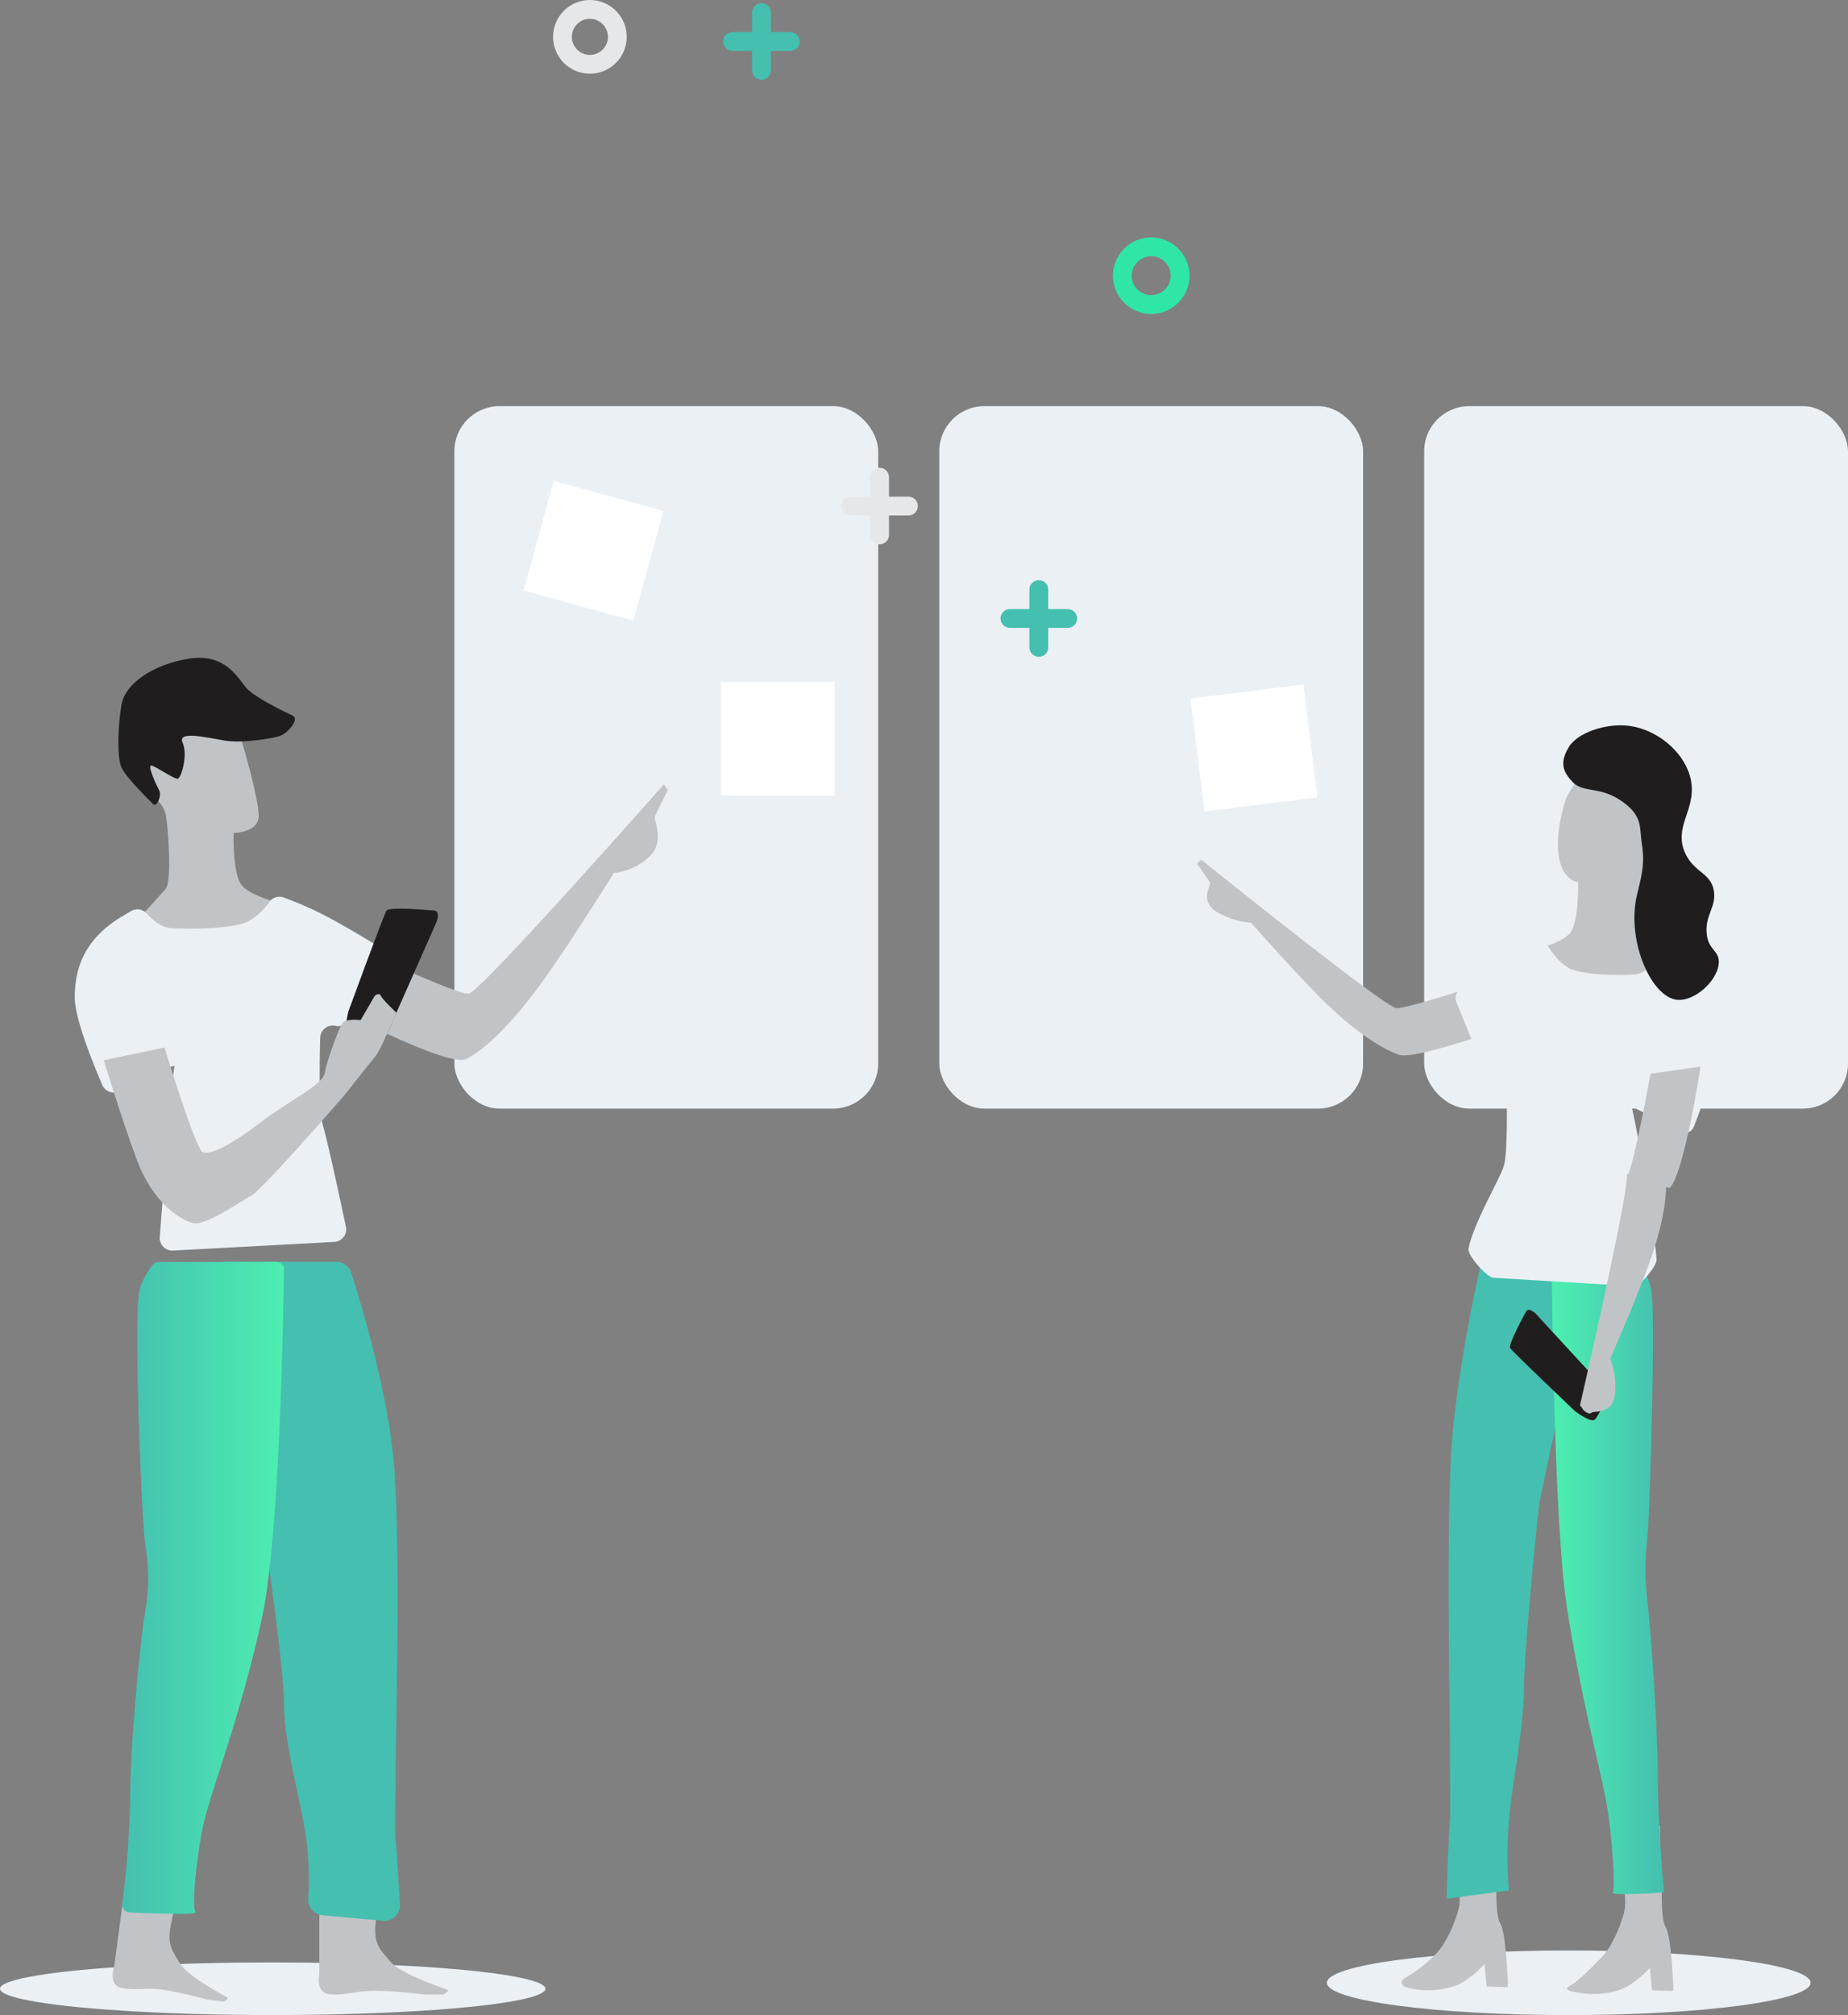 <svg id="Layer_1" data-name="Layer 1" xmlns="http://www.w3.org/2000/svg" xmlns:xlink="http://www.w3.org/1999/xlink" viewBox="0 0 491.63 535.89"><rect x="0" y="0" width="491.63" height="535.89" fill="#808080" stroke="none"/><defs><style>.cls-1{fill:#ebf0f5;}.cls-2{fill:#c1c4c6;}.cls-3{fill:#45bfb0;}.cls-4,.cls-5,.cls-6,.cls-7{fill:none;stroke-miterlimit:10;stroke-width:5px;}.cls-4{stroke:#45bfb0;}.cls-4,.cls-6{stroke-linecap:round;}.cls-5{stroke:#2fe6a6;}.cls-6,.cls-7{stroke:#e6e7e8;}.cls-8{fill:url(#linear-gradient);}.cls-9{fill:#201d1e;}.cls-10{fill:url(#linear-gradient-2);}.cls-11{fill:#fff;}</style><linearGradient id="linear-gradient" x1="8273.03" y1="749.49" x2="8316.05" y2="749.49" gradientTransform="matrix(-1, 0, 0, 1, 8524.3, 0)" gradientUnits="userSpaceOnUse"><stop offset="0" stop-color="#4defb1"/><stop offset="1" stop-color="#45bfb0"/></linearGradient><linearGradient id="linear-gradient-2" x1="588.54" y1="747.07" x2="618.4" y2="747.07" gradientTransform="matrix(1, 0, 0, 1, 0, 0)" xlink:href="#linear-gradient"/></defs><title>person2</title><ellipse class="cls-1" cx="72.55" cy="528.89" rx="72.55" ry="7"/><ellipse class="cls-1" cx="417.34" cy="527.31" rx="64.34" ry="8.59"/><rect class="cls-1" x="249.88" y="108.01" width="112.75" height="186.82" rx="12" ry="12"/><rect class="cls-1" x="120.88" y="108.01" width="112.75" height="186.82" rx="12" ry="12"/><rect class="cls-1" x="378.88" y="108.01" width="112.75" height="186.82" rx="12" ry="12"/><path class="cls-2" d="M576.86,854.6s-.47-13.39-2-15.85-.82-11.34-1.26-14.9-.27-12.13-.27-12.13l-10.63,3.45s1.63,15.43,1.33,18.2-3,10-6.13,13.25a36.69,36.69,0,0,1-8.42,6.61c-1.26.67-1.6,2.34,2.13,2.88a22.15,22.15,0,0,0,10.93-.71c4.1-1.33,8.13-5.91,8.13-5.91l.54,6,5.62.17Z" transform="translate(-175.72 -327.19)"/><path class="cls-3" d="M560.52,832.16l16.62-2.22a108.33,108.33,0,0,1,0-18.36c.85-10.17,3.88-24.15,4-35.27s3.61-45.75,4.05-48.92,9.94-46.07,10.31-49.25-1.82-15.93-1.82-15.93H569.93s-7.19,30.55-8.28,53.74-.22,67-.22,75.61.23,17.87,0,19.7S560.52,832.16,560.52,832.16Z" transform="translate(-175.72 -327.19)"/><path class="cls-2" d="M352.34,535.77s-48.84,55.33-51.92,55.67-27.66-11.27-27.66-11.27l-8.2,15s30.4,16,35.18,13.66,11.95-9.22,19.47-19.47,19.81-30,19.81-30a16.31,16.31,0,0,0,9.56-4.44c4.1-4.1,1-9.57,1.37-10.59s3.43-7,3.43-7Z" transform="translate(-175.72 -327.19)"/><path class="cls-2" d="M495.25,555.8s48.84,39.25,51.92,39.49,27.66-8,27.66-8L583,598s-30.4,11.39-35.18,9.69-12-6.54-19.47-13.81-19.81-21.31-19.81-21.31a20.37,20.37,0,0,1-9.56-3.15c-4.1-2.91-1-6.79-1.37-7.51s-3.44-5-3.44-5Z" transform="translate(-175.72 -327.19)"/><path class="cls-2" d="M251.27,567.67s-8.38-1.93-11.06-4.82-2.36-14.15-2.36-14.15,6.65,0,6.7-4.5-4.34-19.3-4.34-19.3-4.29-13.83-13.94-11.26-9.65,3.22-11.58,5.79-4.18,9.65-2.25,13.83,6.75,7.08,7.4,10.61,1.61,17.69,0,19.62-8.14,9-8.14,9,5.24,9.71,15.86,7.78,20.67-.33,22.19-6.44Z" transform="translate(-175.72 -327.19)"/><path class="cls-2" d="M582.54,580.17s8.12-1.86,10.72-4.66,2.29-13.69,2.29-13.69-3-.26-4.5-4.36c-2.51-7,1.21-17.67,1.21-17.67s4.84-11.53,14.51-11.89c8.26-.31,9.34,3.11,11.21,5.6s4.06,9.34,2.19,13.38-6.55,6.85-7.17,10.27-1.56,17.11,0,19,7.88,8.65,7.88,8.65-5.08,9.4-15.36,7.53-20-.31-21.5-6.22Z" transform="translate(-175.72 -327.19)"/><path class="cls-2" d="M294.72,856.32s-12.3-4.1-15-7.29-4.56-4.55-4.11-10,.83-8.87.83-8.87H260.67v22s-1.21,5.25,3,5.45,7.06-1,11.9-1,13.11,1,13.11,1h5S295.54,856.61,294.72,856.32Z" transform="translate(-175.72 -327.19)"/><path class="cls-2" d="M236.12,858.34s-10.51-5.53-12.54-9-3.5-5.05-2.37-10.42,1.9-8.69,1.9-8.69L209,828.33l-2.89,21.8s-1.78,5.06,2,5.76,6.47-.16,10.82.42a117.31,117.31,0,0,1,11.65,2.58l4.52.6S236.82,858.72,236.12,858.34Z" transform="translate(-175.72 -327.19)"/><path class="cls-3" d="M277.55,838l-16.09-1.47a4.15,4.15,0,0,1-3.76-4.39,80.92,80.92,0,0,0-.4-15c-1.29-10.51-5.85-25-6-36.45s-5.44-47.29-6.1-50.57-15-47.62-15.53-50.91c-.38-2.24,1-9.11,2-13.24a4.12,4.12,0,0,1,4-3.22h29.51a4.14,4.14,0,0,1,3.95,2.87c2.67,8.31,10.19,33,11.53,52.67,1.64,24,.33,69.3.33,78.16s-.33,18.47,0,20.36c.22,1.29.78,10.83,1.12,16.8A4.13,4.13,0,0,1,277.55,838Z" transform="translate(-175.72 -327.19)"/><line class="cls-4" x1="194.9" y1="11.03" x2="210.25" y2="11.03"/><line class="cls-4" x1="202.57" y1="18.71" x2="202.57" y2="3.35"/><circle class="cls-5" cx="306.26" cy="73.32" r="7.68"/><line class="cls-4" x1="268.68" y1="164.48" x2="284.04" y2="164.48"/><line class="cls-4" x1="276.36" y1="172.16" x2="276.36" y2="156.8"/><line class="cls-6" x1="226.32" y1="134.58" x2="241.68" y2="134.58"/><line class="cls-6" x1="234" y1="142.26" x2="234" y2="126.9"/><circle class="cls-7" cx="156.93" cy="9.8" r="7.3"/><path class="cls-8" d="M251.27,664.8s-.72,68.79-5.79,92.33-12.31,43.08-14.85,52.14-4,25.34-2.89,26.43c.86.86-12.29.34-17.59.1a2,2,0,0,1-1.88-2.23,273.49,273.49,0,0,0,2.09-28.65c0-13,2.53-40.55,4-49.24s.57-13.41-.18-19.54S211,674.81,213,669.66a20.43,20.43,0,0,1,3.41-6.17,2,2,0,0,1,1.5-.68h31.41a2,2,0,0,1,2,2Z" transform="translate(-175.72 -327.19)"/><path class="cls-1" d="M264.68,657.47l-42.93,2.3a3.36,3.36,0,0,1-3.53-3.6c.87-11.37,3.44-44.35,3.93-45.35s-9.43,3.95-14.65,6.56a3.35,3.35,0,0,1-4.58-1.67c-2.48-5.77-7.31-17.69-7.31-23.29,0-7.54,2.46-15.38,12.39-21.41l2.57-1.52a3.34,3.34,0,0,1,4.19.64c1.48,1.66,3.83,3.72,6.49,3.89,4.52.31,16.29.31,20.51-1.81a16.44,16.44,0,0,0,5.6-5.14,3.33,3.33,0,0,1,3.88-1.18,97.9,97.9,0,0,1,11,4.82c4.2,2.2,9.46,5.32,12.52,7.18a3.36,3.36,0,0,1,1.32,4.27l-7.28,15.92A3.36,3.36,0,0,1,265,600h0a3.36,3.36,0,0,0-4.1,3.18c-.18,6.74-.37,19.83.73,23.36s4.56,19.53,6.13,26.93A3.35,3.35,0,0,1,264.68,657.47Z" transform="translate(-175.72 -327.19)"/><path class="cls-9" d="M291.23,569.36s-11.94-1.16-12.69,0-10.15,26.84-10.15,26.84-1.49,6.12,0,6.87,9.56.74,9.56.74l13.88-31.37S293,569.51,291.23,569.36Z" transform="translate(-175.72 -327.19)"/><path class="cls-9" d="M253.59,517.51s-10-4.61-12.35-7.38-5.71-9.4-15.49-7.74-16.77,6.82-17.7,12.17-1.29,14,0,16.78,7.75,9,8.49,9.77,2.39-2.21,1.47-3.87-3.13-6.64-2-6.46,6.09,3.69,7,3.51,2.76-6.27,1.29-9.59,6.56-1.31,11.25-.55,12.72-.56,14.74-1.29S255.51,518.43,253.59,517.51Z" transform="translate(-175.72 -327.19)"/><path class="cls-2" d="M219.49,605.76s8.09,26.56,10.08,27.77,8.44-2.42,15.68-8,16.32-9.72,16.87-13,3.78-12,4.72-13.27,4.83-.78,4.83-.78l3.75-6.46s1.2-1,1.62,0,4.15,4.51,4.15,4.51-4.15,9.81-5.51,11.44-8.46,10.65-8.46,10.65-21.57,24.84-24.57,26.48-12.28,8.19-15.56,7.37-10.65-5.19-15-16.93-8.74-26.38-8.74-26.38Z" transform="translate(-175.72 -327.19)"/><path class="cls-2" d="M620.86,855.6s-.47-13.39-2-15.85-.82-11.34-1.26-14.9-.27-12.13-.27-12.13l-10.63,3.45s1.63,15.43,1.33,18.2-3,10-6.13,13.25-6.51,6.59-8.42,7.61c-1.26.67-1.6,1.34,2.13,1.88a22.15,22.15,0,0,0,10.93-.71c4.1-1.33,8.13-5.91,8.13-5.91l.54,6,5.62.17Z" transform="translate(-175.72 -327.19)"/><path class="cls-10" d="M588.54,665.14s.5,66.55,4,89.32,8.49,41.68,10.24,50.44,2.75,24.52,2,25.57,13.62,0,13.62,0-1.63-17.16-1.63-29.77S615,761.47,614,753.06s-.39-13,.13-18.91,2.15-59.33.82-64.31-2.81-6.63-2.81-6.63H588.54Z" transform="translate(-175.72 -327.19)"/><path class="cls-1" d="M573,667l37.35,2.25c1.67.1,6.18-5.41,6.07-7.08-.71-10.46-6.12-39.31-6.55-40.29s8,3.78,12.56,6.31a2.76,2.76,0,0,0,3.94-1.42c2.12-5.51,6.36-17.22,6.36-22.69,0-7.3-2.11-14.88-10.67-20.72L619.93,582a2.77,2.77,0,0,0-3.7.57c-1.28,1.61-3.3,3.59-5.59,3.76-3.89.29-14,.29-17.67-1.75a15.22,15.22,0,0,1-4.86-5,2.74,2.74,0,0,0-3.39-1.06,82.82,82.82,0,0,0-9.42,4.63c-3.78,2.23-8.56,5.43-11.14,7.19a2.77,2.77,0,0,0-1,3.34l6.55,16.11A2.79,2.79,0,0,0,573,611.4h0a2.78,2.78,0,0,1,3.47,2.62c.15,6.37.35,19.57-.63,23.07s-8.15,15.36-9.45,22.22C566.06,661,571.32,666.94,573,667Z" transform="translate(-175.72 -327.19)"/><path class="cls-9" d="M593,526c2.38-4.13,10.39-6.6,16.32-5.75,7,1,14.05,6.44,16,13.41,2.34,8.5-4.68,13-1.28,20.44,2.43,5.29,7,5.21,7.66,10.22.56,4.29-2.55,6.38-1.91,11.49.49,3.87,3.1,4.21,3.19,7,.15,4.85-6.53,11.08-11.49,10.21-6.8-1.19-13.18-16.19-10.22-28.09,1.51-6.09,2-8.52,1.19-13.69-.54-3.53.19-6.55-4-10-6.65-5.48-11.42-2.77-14.5-6.21C591.81,532.67,590.42,530.35,593,526Z" transform="translate(-175.72 -327.19)"/><path class="cls-2" d="M608.65,639.9c1.73-2.56,6.16-27.15,6.16-27.15l13.31-1.9s-4.43,29-8.26,32.29" transform="translate(-175.72 -327.19)"/><path class="cls-9" d="M581.7,676s-4.86,8.78-4.22,9.73,17.21,16.73,17.21,16.73,4.2,3.18,5.27,2.28,3.76-7.08,3.76-7.08l-19.45-21.1S582.42,674.71,581.7,676Z" transform="translate(-175.72 -327.19)"/><path class="cls-2" d="M618.85,639.37c.48,5-.4,12.27-3.81,22.15s-10.95,27-10.95,27a20.32,20.32,0,0,1,1.19,10c-.9,4.94-5.71,3.79-6.23,4.41s-2-.65-2-.65l-1-1.39s13.5-58.55,12.42-61.44" transform="translate(-175.72 -327.19)"/><rect class="cls-11" x="494.2" y="510.95" width="30.27" height="30.27" transform="translate(-237.18 -259.78) rotate(-7.14)"/><rect class="cls-11" x="318.51" y="458.52" width="30.27" height="30.27" transform="translate(-38.83 -398.47) rotate(15.31)"/><rect class="cls-11" x="191.79" y="181.33" width="30.27" height="30.27"/></svg>